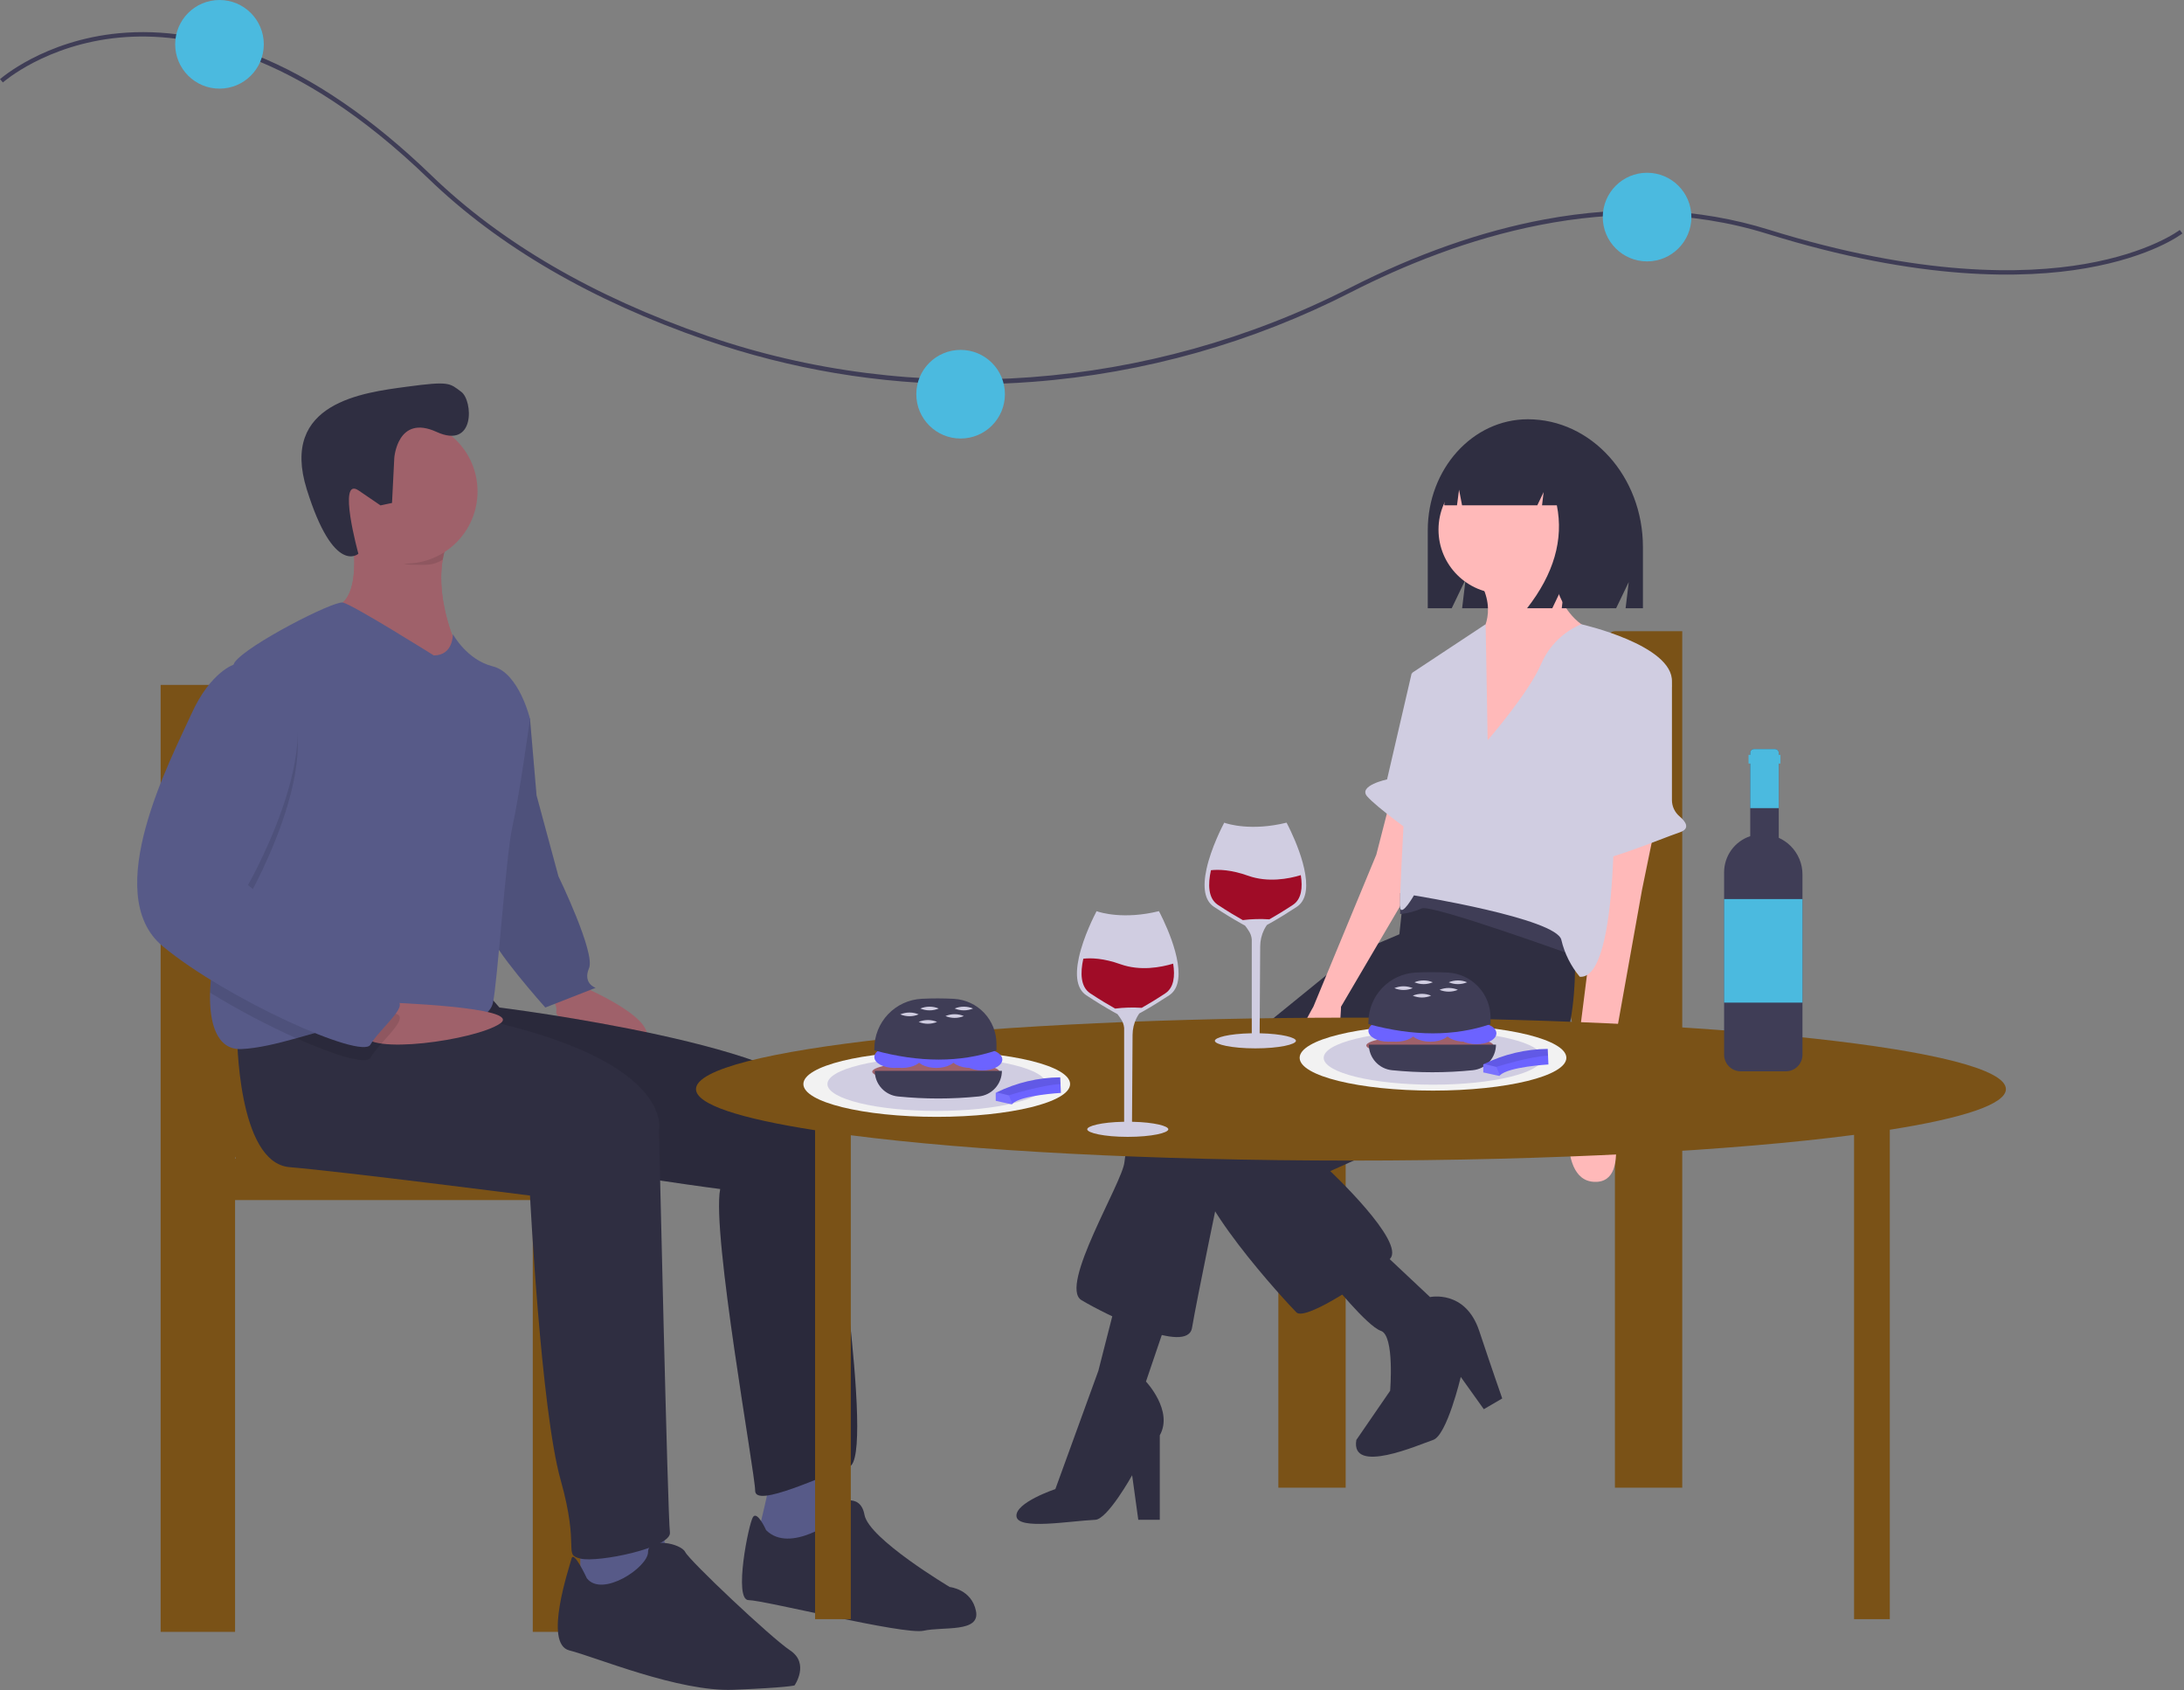 <svg width="999" height="773" viewBox="0 0 999 773" fill="none" xmlns="http://www.w3.org/2000/svg">
<rect x="0" y="0" width="999" height="773" fill="#808080" stroke="none"/>
<g id="undraw_special_event_4aj8 1" clip-path="url(#clip0)">
<g id="lights">
<path id="Vector" d="M443.438 175.718C402.348 175.75 361.543 168.901 322.715 155.454C270.663 137.457 228.021 112.633 195.973 81.672C135.352 23.106 85.652 14.28 54.64 17.186C21.069 20.334 1.529 37.524 1.335 37.697L0 36.209C0.197 36.031 20.141 18.451 54.323 15.207C74.369 13.306 95.331 16.618 116.63 25.054C143.19 35.574 170.353 54.139 197.363 80.234C229.199 110.991 271.594 135.663 323.369 153.563C418.416 186.424 525.538 178.468 617.268 131.734C647.639 116.259 677.656 105.697 706.485 100.34C742.839 93.583 777.315 95.151 808.965 104.998C878.514 126.635 926.019 125.488 953.623 120.717C983.407 115.569 996.921 105.267 997.054 105.163L998.282 106.742C997.723 107.177 984.236 117.456 953.963 122.688C926.141 127.498 878.296 128.663 808.371 106.907C737.57 84.883 665.862 109.219 618.176 133.515C572.837 156.737 523.33 170.704 472.539 174.6C462.804 175.345 453.103 175.718 443.438 175.718Z" fill="#3F3D56"/>
<path id="Vector_2" d="M439.4 200.535C450.594 200.535 459.668 191.461 459.668 180.268C459.668 169.074 450.594 160 439.4 160C428.207 160 419.133 169.074 419.133 180.268C419.133 191.461 428.207 200.535 439.4 200.535Z" fill="#4BBADF"/>
<path id="Vector_3" d="M753.4 119.535C764.594 119.535 773.668 110.461 773.668 99.268C773.668 88.074 764.594 79 753.4 79C742.207 79 733.133 88.074 733.133 99.268C733.133 110.461 742.207 119.535 753.4 119.535Z" fill="#4BBADF"/>
<path id="Vector_4" d="M100.4 40.535C111.594 40.535 120.668 31.461 120.668 20.268C120.668 9.074 111.594 0 100.4 0C89.207 0 80.132 9.074 80.132 20.268C80.132 31.461 89.207 40.535 100.4 40.535Z" fill="#4BBADF"/>
</g>
<g id="people">
<path id="Vector_5" d="M584.744 484.482V680.309H615.534V501.725H738.696V680.309H769.486V288.655H738.696C728.493 288.655 712.832 341.794 712.832 395.19C712.832 435.438 717.532 469.93 724.216 484.482H584.744ZM738.696 484.482H738.396C738.497 484.263 738.596 484.032 738.696 483.804V484.482Z" fill="#7A5217"/>
<path id="Vector_6" d="M698.845 191.728H698.845C673.571 191.728 653.083 214.466 653.083 242.515V278.15H664.043L670.388 264.947L668.801 278.15H739.248L745.016 266.147L743.574 278.15H751.506V250.17C751.506 217.894 727.929 191.728 698.845 191.728Z" fill="#2F2E41"/>
<path id="Vector_7" d="M646.41 424.554L618.312 436.496L520.672 515.872C517.082 520.284 514.882 525.662 514.35 531.326C513.648 540.457 484.145 588.224 494.682 594.546C505.218 600.868 543.15 619.834 545.258 607.19C547.365 594.546 558.604 540.457 558.604 540.457L652.732 456.164L646.41 424.554Z" fill="#2F2E41"/>
<path id="Vector_8" d="M536.126 596.653L524.184 631.775C524.184 631.775 536.828 645.122 530.506 656.361V694.995H520.672L517.862 674.624C517.862 674.624 506.661 694.738 501.004 694.995C489.144 695.535 465.658 699.753 464.955 693.431C464.253 687.109 482.74 680.946 482.74 680.946L502.409 626.858L510.838 593.843L536.126 596.653Z" fill="#2F2E41"/>
<path id="Vector_9" d="M719.464 415.422C719.464 415.422 725.786 477.237 707.522 488.477C689.259 499.716 608.478 535.54 608.478 535.54C608.478 535.54 642.897 567.853 635.873 575.58C628.848 583.307 597.238 604.38 593.024 600.165C588.809 595.951 541.745 545.375 547.365 529.218C552.984 513.062 630.956 460.379 630.956 460.379L640.088 427.364L642.897 400.671L672.4 381.705L719.464 415.422Z" fill="#2F2E41"/>
<path id="Vector_10" d="M687.281 271.501C703.454 271.501 716.565 258.391 716.565 242.218C716.565 226.045 703.454 212.934 687.281 212.934C671.108 212.934 657.998 226.045 657.998 242.218C657.998 258.391 671.108 271.501 687.281 271.501Z" fill="#FFB9B9"/>
<path id="Vector_11" d="M709.981 254.212C709.981 254.212 708.576 280.905 730.352 289.334C752.127 297.763 676.263 352.554 676.263 352.554V291.441C676.263 291.441 686.098 280.904 676.263 264.748L709.981 254.212Z" fill="#FFB9B9"/>
<path id="Vector_12" d="M756.693 379.598L751.074 406.993L734.215 501.121C734.215 501.121 748.264 541.16 729.298 540.457C710.332 539.755 719.464 496.906 719.464 496.906L729.298 418.935V388.73L756.693 379.598Z" fill="#FFB9B9"/>
<path id="Vector_13" d="M635.873 366.251L629.551 390.837L600.751 460.379C600.751 460.379 581.082 493.394 597.238 492.691C613.395 491.989 613.395 460.379 613.395 460.379L646.41 404.183V372.573L635.873 366.251Z" fill="#FFB9B9"/>
<path id="Vector_14" d="M630.956 571.365L654.136 593.141C654.136 593.141 670.293 589.629 676.615 608.594C682.937 627.56 687.151 639.502 687.151 639.502L678.722 644.419L668.185 629.668C668.185 629.668 661.863 656.361 655.541 658.468C649.219 660.575 617.609 674.624 620.419 658.468L635.873 635.99C635.873 635.99 637.98 610.702 631.658 608.594C625.336 606.487 608.478 585.414 608.478 585.414L630.956 571.365Z" fill="#2F2E41"/>
<path id="Vector_15" d="M720.577 437.198C720.577 437.198 654.548 413.315 650.333 415.422C647.196 416.808 643.854 417.676 640.439 417.99L640.499 408.398C640.499 408.398 662.274 400.671 674.216 405.588C686.158 410.505 722.685 432.281 722.685 432.281L720.577 437.198Z" fill="#3F3D56"/>
<path id="Vector_16" d="M680.478 338.505C680.478 338.505 699.444 316.729 705.063 303.383C708.619 295.292 715.145 288.874 723.295 285.456C723.295 285.456 765.474 294.953 764.771 311.812C764.069 328.671 738.078 354.661 738.078 354.661C738.078 354.661 741.591 448.086 722.625 446.681C718.534 441.799 715.647 436.025 714.195 429.823C712.088 419.988 646.761 409.452 646.761 409.452C646.761 409.452 641.141 419.286 640.439 415.071C639.736 410.857 646.058 307.597 646.058 307.597L679.556 285.456L680.478 338.505Z" fill="#D0CDE1"/>
<path id="Vector_17" d="M759.36 305.026L759.831 305.29C761.332 306.133 762.582 307.36 763.451 308.845C764.321 310.331 764.779 312.021 764.779 313.743L764.772 365.873C764.777 367.29 765.091 368.689 765.691 369.973C766.291 371.257 767.163 372.394 768.247 373.307C770.953 375.609 773.462 378.925 768.284 380.652C759.854 383.461 726.839 397.51 726.137 392.593C725.435 387.676 724.03 382.056 726.137 382.056C727.787 382.056 737.616 331.685 745.515 310.149C745.997 308.83 746.76 307.632 747.751 306.638C748.742 305.643 749.937 304.876 751.254 304.389C752.571 303.901 753.978 303.706 755.377 303.816C756.777 303.926 758.136 304.339 759.36 305.026V305.026Z" fill="#D0CDE1"/>
<path id="Vector_18" d="M655.541 305.139L645.707 307.949L634.468 356.417C634.468 356.417 621.122 359.227 625.336 364.144C629.551 369.061 647.112 381.705 647.112 381.705L655.541 305.139Z" fill="#D0CDE1"/>
<path id="Vector_19" d="M711.855 205.718C709.652 202.761 706.799 200.351 703.515 198.675C700.23 196.999 696.604 196.103 692.918 196.055H692.019C674.696 196.055 660.654 211.73 660.654 231.066V231.066H666.458L667.395 223.931L668.77 231.066H703.196L706.08 225.03L705.359 231.066H712.131C715.291 246.761 710.751 262.456 698.509 278.15H710.046L715.814 266.078L714.372 278.15H736.364L740.69 250.383C740.69 229.587 728.607 211.953 711.855 205.718Z" fill="#2F2E41"/>
<path id="Vector_20" d="M123.535 529.728C130.925 513.639 136.122 475.501 136.122 431.001C136.122 371.963 118.806 313.209 107.525 313.209H73.481V746.248H107.525V548.793H243.701V746.248H277.745V529.728H123.535ZM107.525 528.979C107.635 529.231 107.745 529.486 107.856 529.728H107.525V528.979Z" fill="#7A5217"/>
<path id="Vector_21" d="M265.433 450.728C265.433 450.728 306.433 467.728 293.433 477.728C280.433 487.728 253.433 465.728 254.433 462.728C255.433 459.728 250.433 452.728 250.433 452.728L265.433 450.728Z" fill="#9F616A"/>
<path id="Vector_22" d="M229.433 316.728L242.433 328.728L245.433 363.728L255.433 400.728C255.433 400.728 272.433 435.728 269.433 442.728C266.433 449.728 272.433 451.728 272.433 451.728L249.433 460.728C249.433 460.728 224.433 432.728 224.433 426.728C224.433 420.728 229.433 316.728 229.433 316.728Z" fill="#575A88"/>
<path id="Vector_23" opacity="0.1" d="M229.433 316.728L242.433 328.728L245.433 363.728L255.433 400.728C255.433 400.728 272.433 435.728 269.433 442.728C266.433 449.728 272.433 451.728 272.433 451.728L249.433 460.728C249.433 460.728 224.433 432.728 224.433 426.728C224.433 420.728 229.433 316.728 229.433 316.728Z" fill="black"/>
<path id="Vector_24" d="M352.433 676.728C352.433 676.728 347.433 699.728 346.433 701.728C345.433 703.728 365.433 710.728 365.433 710.728L389.433 693.728C389.433 693.728 379.433 671.728 379.433 667.728L352.433 676.728Z" fill="#575A88"/>
<path id="Vector_25" d="M221.433 452.728L228.433 460.728C228.433 460.728 373.433 478.728 376.433 506.728C379.433 534.728 400.433 666.728 388.433 670.728C376.433 674.728 345.433 689.728 345.433 681.728C345.433 673.728 325.433 563.728 329.433 543.728C329.433 543.728 156.433 521.728 152.433 496.728C148.433 471.728 156.433 460.728 156.433 460.728L221.433 452.728Z" fill="#2F2E41"/>
<path id="Vector_26" opacity="0.1" d="M221.433 452.728L228.433 460.728C228.433 460.728 373.433 478.728 376.433 506.728C379.433 534.728 400.433 666.728 388.433 670.728C376.433 674.728 345.433 689.728 345.433 681.728C345.433 673.728 325.433 563.728 329.433 543.728C329.433 543.728 156.433 521.728 152.433 496.728C148.433 471.728 156.433 460.728 156.433 460.728L221.433 452.728Z" fill="black"/>
<path id="Vector_27" d="M350.433 699.728C350.433 699.728 346.433 690.728 344.433 693.728C342.433 696.728 335.433 731.728 342.433 731.728C349.433 731.728 413.433 747.728 422.433 745.728C431.433 743.728 448.433 746.728 446.433 736.728C444.433 726.728 434.433 725.728 434.433 725.728C434.433 725.728 397.433 703.728 395.433 692.728C393.433 681.728 382.433 687.728 382.433 687.728V694.728C382.433 694.728 361.433 710.728 350.433 699.728Z" fill="#2F2E41"/>
<path id="Vector_28" d="M160.433 240.728C160.433 240.728 167.433 274.728 152.433 277.728C137.433 280.728 171.433 300.728 171.433 300.728L193.433 312.728L209.433 296.728C209.433 296.728 194.933 267.228 205.933 245.228C216.933 223.228 160.433 240.728 160.433 240.728Z" fill="#9F616A"/>
<path id="Vector_29" d="M209.433 296.728L193.433 312.728L171.433 300.728C171.433 300.728 137.433 280.728 152.433 277.728C162.083 275.798 162.623 261.038 161.793 250.758C161.522 247.393 161.068 244.045 160.433 240.728C160.433 240.728 216.933 223.228 205.933 245.228C204.262 248.626 203.103 252.252 202.493 255.988C199.123 275.758 209.433 296.728 209.433 296.728Z" fill="#9F616A"/>
<path id="Vector_30" d="M265.433 705.728V728.728H303.433L306.433 719.728L302.433 695.728L265.433 705.728Z" fill="#575A88"/>
<path id="Vector_31" d="M108.433 472.728C108.433 472.728 108.433 531.728 132.433 533.728C156.433 535.728 242.433 546.728 242.433 546.728C242.433 546.728 247.433 644.728 256.433 676.728C265.433 708.728 257.433 710.728 265.433 712.728C273.433 714.728 307.433 707.728 306.433 700.728C305.433 693.728 301.433 516.728 301.433 516.728C301.433 516.728 310.433 478.728 190.433 460.728L108.433 472.728Z" fill="#2F2E41"/>
<path id="Vector_32" d="M268.433 721.728C268.433 721.728 262.433 708.728 261.433 712.728C260.433 716.728 248.433 751.728 260.433 754.728C272.433 757.728 310.433 773.728 335.433 772.728C360.433 771.728 363.433 770.728 363.433 770.728C363.433 770.728 370.433 760.728 361.433 754.728C352.433 748.728 315.433 713.728 313.433 709.728C311.433 705.728 296.433 702.728 296.433 709.728C296.433 716.728 275.433 730.728 268.433 721.728Z" fill="#2F2E41"/>
<path id="Vector_33" opacity="0.1" d="M205.933 245.228C204.262 248.626 203.103 252.252 202.493 255.988C197.513 258.998 194.183 258.228 187.933 258.228C178.663 258.228 174.923 246.378 168.933 240.228C168.463 234.518 160.433 240.728 160.433 240.728C160.433 240.728 216.933 223.228 205.933 245.228Z" fill="black"/>
<path id="Vector_34" d="M185.433 257.728C203.659 257.728 218.433 242.954 218.433 224.728C218.433 206.503 203.659 191.728 185.433 191.728C167.208 191.728 152.433 206.503 152.433 224.728C152.433 242.954 167.208 257.728 185.433 257.728Z" fill="#9F616A"/>
<path id="Vector_35" d="M242.433 328.728C242.433 328.728 237.433 364.728 234.433 377.728C231.433 390.728 227.433 450.728 225.433 458.728C223.433 466.728 211.433 468.728 187.433 465.728C185.927 465.539 184.411 465.425 182.893 465.388C168.113 464.918 151.203 470.448 135.553 474.788C126.553 477.288 117.963 479.388 110.433 479.728C99.033 480.248 95.693 467.608 96.083 453.928C96.453 441.198 100.063 427.548 103.433 422.728C109.503 414.048 103.533 336.118 105.773 310.418V310.408C106.113 306.488 106.643 303.788 107.433 302.728C113.433 294.728 152.433 274.728 156.803 275.538C161.163 276.348 198.433 299.728 198.433 299.728C207.433 299.728 207.143 289.968 207.143 289.968C207.143 289.968 213.433 301.728 225.433 304.728C237.433 307.728 242.433 328.728 242.433 328.728Z" fill="#575A88"/>
<path id="Vector_36" d="M175.586 458.371C175.586 458.371 240.002 460.422 228.718 468.075C217.433 475.728 167.433 482.728 166.433 472.728C165.433 462.728 175.586 458.371 175.586 458.371Z" fill="#9F616A"/>
<path id="Vector_37" opacity="0.1" d="M182.893 465.388C183.103 469.228 172.773 477.878 169.433 483.728C167.583 486.968 153.263 482.698 135.553 474.788C121.963 468.688 108.779 461.721 96.083 453.928C96.453 441.198 100.063 427.548 103.433 422.728C109.503 414.048 103.533 336.118 105.773 310.418V310.408C106.307 310.137 106.862 309.91 107.433 309.728H119.433C160.433 328.728 113.433 410.728 113.433 410.728C113.433 410.728 175.433 461.728 181.433 463.728C181.827 463.803 182.184 464.007 182.448 464.307C182.713 464.608 182.869 464.989 182.893 465.388V465.388Z" fill="black"/>
<path id="Vector_38" d="M119.433 303.728H107.433C107.433 303.728 96.433 306.728 87.433 326.728C78.433 346.728 45.433 408.728 74.433 432.728C103.433 456.728 165.433 484.728 169.433 477.728C173.433 470.728 187.433 459.728 181.433 457.728C175.433 455.728 113.433 404.728 113.433 404.728C113.433 404.728 160.433 322.728 119.433 303.728Z" fill="#575A88"/>
<path id="Vector_39" d="M180.356 209.373C180.356 209.373 181.805 189.325 199.67 197.499C217.536 205.674 216.37 183.143 210.971 179.161C205.572 175.18 205.743 174.194 185.997 176.858C166.251 179.522 127.916 184.036 140.311 223.739C152.707 263.442 163.933 253.228 163.933 253.228C163.933 253.228 154.08 217.501 164.064 224.307L174.047 231.114L179.315 229.998L180.356 209.373Z" fill="#2F2E41"/>
<path id="Vector_40" d="M917.535 498.046C917.535 479.996 783.406 465.364 617.949 465.364C452.492 465.364 318.362 479.996 318.362 498.046C318.362 505.042 338.521 511.523 372.833 516.839V740.439H389.174V519.145C444.128 526.229 526.215 530.728 617.949 530.728C710.44 530.728 793.131 526.155 848.086 518.969V740.439H864.427V516.625C897.905 511.349 917.535 504.948 917.535 498.046Z" fill="#7A5217"/>
<path id="Vector_41" d="M655.481 498.728C689.17 498.728 716.481 492.013 716.481 483.728C716.481 475.444 689.17 468.728 655.481 468.728C621.792 468.728 594.481 475.444 594.481 483.728C594.481 492.013 621.792 498.728 655.481 498.728Z" fill="#F2F2F2"/>
<path id="Vector_42" d="M655.481 496.023C683.095 496.023 705.481 490.519 705.481 483.728C705.481 476.938 683.095 471.433 655.481 471.433C627.867 471.433 605.481 476.938 605.481 483.728C605.481 490.519 627.867 496.023 655.481 496.023Z" fill="#D0CDE1"/>
<path id="Vector_43" d="M428.481 510.728C462.17 510.728 489.481 504.013 489.481 495.728C489.481 487.444 462.17 480.728 428.481 480.728C394.792 480.728 367.481 487.444 367.481 495.728C367.481 504.013 394.792 510.728 428.481 510.728Z" fill="#F2F2F2"/>
<path id="Vector_44" d="M428.481 508.023C456.095 508.023 478.481 502.519 478.481 495.728C478.481 488.938 456.095 483.433 428.481 483.433C400.867 483.433 378.481 488.938 378.481 495.728C378.481 502.519 400.867 508.023 428.481 508.023Z" fill="#D0CDE1"/>
<path id="Vector_45" d="M654.061 482.669C670.122 482.669 683.142 480.613 683.142 478.078C683.142 475.542 670.122 473.486 654.061 473.486C638.001 473.486 624.981 475.542 624.981 478.078C624.981 480.613 638.001 482.669 654.061 482.669Z" fill="#9F616A"/>
<path id="Vector_46" d="M638.565 476.356C643.636 476.356 647.748 474.129 647.748 471.381C647.748 468.634 643.636 466.407 638.565 466.407C633.493 466.407 629.381 468.634 629.381 471.381C629.381 474.129 633.493 476.356 638.565 476.356Z" fill="#6C63FF"/>
<path id="Vector_47" d="M635.121 476.356C640.193 476.356 644.304 474.129 644.304 471.381C644.304 468.634 640.193 466.407 635.121 466.407C630.049 466.407 625.938 468.634 625.938 471.381C625.938 474.129 630.049 476.356 635.121 476.356Z" fill="#6C63FF"/>
<path id="Vector_48" d="M675.298 477.504C680.37 477.504 684.481 475.277 684.481 472.529C684.481 469.782 680.37 467.555 675.298 467.555C670.226 467.555 666.115 469.782 666.115 472.529C666.115 475.277 670.226 477.504 675.298 477.504Z" fill="#6C63FF"/>
<path id="Vector_49" d="M654.253 476.356C659.325 476.356 663.436 474.129 663.436 471.381C663.436 468.634 659.325 466.407 654.253 466.407C649.181 466.407 645.069 468.634 645.069 471.381C645.069 474.129 649.181 476.356 654.253 476.356Z" fill="#6C63FF"/>
<path id="Vector_50" d="M669.941 476.356C675.013 476.356 679.124 474.129 679.124 471.381C679.124 468.634 675.013 466.407 669.941 466.407C664.869 466.407 660.758 468.634 660.758 471.381C660.758 474.129 664.869 476.356 669.941 476.356Z" fill="#6C63FF"/>
<path id="Vector_51" d="M681.803 468.32C665.206 473.952 646.584 473.952 625.938 468.32V467.545C625.934 461.69 628.182 456.057 632.215 451.813C636.248 447.568 641.759 445.036 647.607 444.741C652.529 444.493 657.46 444.5 662.381 444.76C667.643 445.066 672.587 447.376 676.199 451.213C679.811 455.051 681.816 460.126 681.803 465.397V468.32Z" fill="#3F3D56"/>
<path id="Vector_52" d="M673.654 489.406C661.389 490.645 649.03 490.645 636.764 489.406C633.855 489.121 631.155 487.764 629.19 485.6C627.225 483.436 626.134 480.618 626.129 477.695H684.29C684.285 480.618 683.194 483.436 681.229 485.6C679.264 487.764 676.564 489.121 673.654 489.406V489.406Z" fill="#3F3D56"/>
<path id="Vector_53" d="M646.217 451.867C644.884 452.423 643.453 452.709 642.008 452.709C640.564 452.709 639.133 452.423 637.799 451.867C639.133 451.311 640.564 451.025 642.008 451.025C643.453 451.025 644.884 451.311 646.217 451.867V451.867Z" fill="#D0CDE1"/>
<path id="Vector_54" d="M654.635 455.311C653.302 455.866 651.871 456.152 650.426 456.152C648.982 456.152 647.551 455.866 646.217 455.311C647.551 454.755 648.982 454.469 650.426 454.469C651.871 454.469 653.302 454.755 654.635 455.311V455.311Z" fill="#D0CDE1"/>
<path id="Vector_55" d="M655.401 449.189C654.067 449.744 652.636 450.03 651.192 450.03C649.747 450.03 648.316 449.744 646.983 449.189C648.316 448.633 649.747 448.347 651.192 448.347C652.636 448.347 654.067 448.633 655.401 449.189V449.189Z" fill="#D0CDE1"/>
<path id="Vector_56" d="M671.089 449.189C669.755 449.744 668.325 450.03 666.88 450.03C665.435 450.03 664.004 449.744 662.671 449.189C664.004 448.633 665.435 448.347 666.88 448.347C668.325 448.347 669.755 448.633 671.089 449.189V449.189Z" fill="#D0CDE1"/>
<path id="Vector_57" d="M666.88 452.632C665.546 453.188 664.116 453.474 662.671 453.474C661.226 453.474 659.795 453.188 658.462 452.632C659.795 452.077 661.226 451.79 662.671 451.79C664.116 451.79 665.546 452.077 666.88 452.632V452.632Z" fill="#D0CDE1"/>
<path id="Vector_58" d="M428.061 494.669C444.122 494.669 457.142 492.613 457.142 490.078C457.142 487.542 444.122 485.486 428.061 485.486C412.001 485.486 398.981 487.542 398.981 490.078C398.981 492.613 412.001 494.669 428.061 494.669Z" fill="#9F616A"/>
<path id="Vector_59" d="M412.565 488.356C417.636 488.356 421.748 486.129 421.748 483.381C421.748 480.634 417.636 478.407 412.565 478.407C407.493 478.407 403.381 480.634 403.381 483.381C403.381 486.129 407.493 488.356 412.565 488.356Z" fill="#6C63FF"/>
<path id="Vector_60" d="M409.121 488.356C414.193 488.356 418.304 486.129 418.304 483.381C418.304 480.634 414.193 478.407 409.121 478.407C404.049 478.407 399.938 480.634 399.938 483.381C399.938 486.129 404.049 488.356 409.121 488.356Z" fill="#6C63FF"/>
<path id="Vector_61" d="M449.298 489.504C454.37 489.504 458.481 487.277 458.481 484.529C458.481 481.782 454.37 479.555 449.298 479.555C444.226 479.555 440.115 481.782 440.115 484.529C440.115 487.277 444.226 489.504 449.298 489.504Z" fill="#6C63FF"/>
<path id="Vector_62" d="M428.253 488.356C433.325 488.356 437.436 486.129 437.436 483.381C437.436 480.634 433.325 478.407 428.253 478.407C423.181 478.407 419.07 480.634 419.07 483.381C419.07 486.129 423.181 488.356 428.253 488.356Z" fill="#6C63FF"/>
<path id="Vector_63" d="M443.941 488.356C449.013 488.356 453.124 486.129 453.124 483.381C453.124 480.634 449.013 478.407 443.941 478.407C438.869 478.407 434.758 480.634 434.758 483.381C434.758 486.129 438.869 488.356 443.941 488.356Z" fill="#6C63FF"/>
<path id="Vector_64" d="M455.803 480.32C439.206 485.952 420.584 485.952 399.938 480.32V479.545C399.934 473.69 402.182 468.057 406.215 463.813C410.248 459.568 415.759 457.036 421.607 456.741C426.529 456.493 431.46 456.5 436.381 456.76C441.643 457.066 446.587 459.376 450.199 463.213C453.81 467.051 455.816 472.126 455.803 477.397V480.32Z" fill="#3F3D56"/>
<path id="Vector_65" d="M447.654 501.406C435.389 502.645 423.03 502.645 410.764 501.406C407.855 501.121 405.155 499.764 403.19 497.6C401.225 495.436 400.134 492.618 400.129 489.695H458.29C458.285 492.618 457.194 495.436 455.229 497.6C453.264 499.764 450.564 501.121 447.654 501.406V501.406Z" fill="#3F3D56"/>
<path id="Vector_66" d="M420.217 463.867C418.884 464.423 417.453 464.709 416.008 464.709C414.564 464.709 413.133 464.423 411.799 463.867C413.133 463.311 414.564 463.025 416.008 463.025C417.453 463.025 418.884 463.311 420.217 463.867Z" fill="#D0CDE1"/>
<path id="Vector_67" d="M428.635 467.311C427.302 467.866 425.871 468.152 424.426 468.152C422.982 468.152 421.551 467.866 420.217 467.311C421.551 466.755 422.982 466.469 424.426 466.469C425.871 466.469 427.302 466.755 428.635 467.311Z" fill="#D0CDE1"/>
<path id="Vector_68" d="M429.401 461.189C428.067 461.744 426.637 462.03 425.192 462.03C423.747 462.03 422.316 461.744 420.983 461.189C422.316 460.633 423.747 460.347 425.192 460.347C426.637 460.347 428.067 460.633 429.401 461.189V461.189Z" fill="#D0CDE1"/>
<path id="Vector_69" d="M445.089 461.189C443.755 461.744 442.325 462.03 440.88 462.03C439.435 462.03 438.004 461.744 436.671 461.189C438.004 460.633 439.435 460.347 440.88 460.347C442.325 460.347 443.755 460.633 445.089 461.189Z" fill="#D0CDE1"/>
<path id="Vector_70" d="M440.88 464.632C439.546 465.188 438.116 465.474 436.671 465.474C435.226 465.474 433.795 465.188 432.462 464.632C433.795 464.077 435.226 463.79 436.671 463.79C438.116 463.79 439.546 464.077 440.88 464.632V464.632Z" fill="#D0CDE1"/>
<path id="Vector_71" d="M707.958 479.664L708.099 482.761L708.278 486.779C708.278 486.779 689.826 487.822 686.109 491.75C686.023 491.834 685.944 491.925 685.872 492.022L678.481 490.404L678.463 486.763C678.463 486.763 678.565 486.707 678.763 486.6C678.808 486.576 678.865 486.546 678.922 486.516C687.966 482.088 697.888 479.746 707.958 479.664Z" fill="#6C63FF"/>
<path id="Vector_72" opacity="0.1" d="M707.958 479.664L708.099 482.761C699.916 483.014 684.431 487.892 684.431 487.892L678.763 486.6C687.846 482.113 697.827 479.742 707.958 479.664V479.664Z" fill="black"/>
<path id="Vector_73" opacity="0.1" d="M678.922 486.516L684.431 487.892L686.109 491.75C686.023 491.834 685.944 491.925 685.872 492.022L678.481 490.404L678.463 486.763C678.463 486.763 678.565 486.707 678.763 486.6C678.808 486.576 678.865 486.546 678.922 486.516Z" fill="white"/>
<path id="Vector_74" d="M484.958 492.664L485.099 495.761L485.278 499.779C485.278 499.779 466.826 500.822 463.109 504.75C463.023 504.834 462.944 504.925 462.872 505.022L455.481 503.404L455.463 499.763C455.463 499.763 455.565 499.707 455.763 499.6C455.808 499.576 455.865 499.546 455.922 499.516C464.966 495.088 474.888 492.746 484.958 492.664Z" fill="#6C63FF"/>
<path id="Vector_75" opacity="0.1" d="M484.958 492.664L485.099 495.761C476.916 496.014 461.431 500.892 461.431 500.892L455.763 499.6C464.846 495.113 474.828 492.742 484.958 492.664Z" fill="black"/>
<path id="Vector_76" opacity="0.1" d="M455.922 499.516L461.431 500.892L463.109 504.75C463.023 504.834 462.944 504.925 462.872 505.022L455.481 503.404L455.463 499.763C455.463 499.763 455.565 499.707 455.763 499.6C455.808 499.576 455.865 499.546 455.922 499.516Z" fill="white"/>
<path id="Vector_77" d="M819.087 386.884C817.512 385.311 815.667 384.036 813.639 383.12V344.264C813.639 343.808 813.458 343.371 813.136 343.049C812.814 342.727 812.377 342.546 811.921 342.546H802.302C801.846 342.546 801.409 342.727 801.087 343.049C800.765 343.371 800.584 343.808 800.584 344.264V382.375C797.107 383.528 794.081 385.747 791.936 388.717C789.792 391.687 788.637 395.257 788.636 398.921V482.273C788.636 483.276 788.833 484.269 789.217 485.196C789.601 486.122 790.163 486.964 790.873 487.674C791.582 488.383 792.424 488.945 793.351 489.329C794.277 489.713 795.271 489.911 796.274 489.911H816.878C818.895 489.911 820.828 489.11 822.254 487.684C823.68 486.258 824.481 484.324 824.481 482.308V399.903C824.484 397.485 824.009 395.089 823.083 392.855C822.157 390.621 820.799 388.591 819.087 386.884Z" fill="#3F3D56"/>
<path id="Vector_78" d="M824.481 411.139H788.636V458.491H824.481V411.139Z" fill="#4BBADF"/>
<path id="Vector_79" d="M814.413 345.201H813.639V344.264C813.639 343.808 813.458 343.371 813.136 343.049C812.814 342.727 812.377 342.546 811.921 342.546H802.302C801.846 342.546 801.409 342.727 801.087 343.049C800.765 343.371 800.584 343.808 800.584 344.264V345.201H799.81V349.184H800.584V369.541H813.639V349.184H814.413V345.201Z" fill="#4BBADF"/>
<path id="Vector_80" d="M532.075 420.61C531.126 418.585 530.378 417.153 530.116 416.66C514.026 420.631 503.29 417.276 501.597 416.682C500.77 418.246 495.601 428.239 493.512 437.821C491.625 446.463 492.72 452.257 496.768 455.041L496.888 455.126L496.914 455.144C501.382 458.088 505.643 460.695 509.58 462.892C510.11 463.188 510.61 463.462 511.08 463.715L511.13 463.743L511.166 463.788C511.706 464.468 512.209 465.178 512.673 465.914C513.542 467.13 514.07 468.557 514.201 470.047V512.971L513.93 512.976C503.667 513.186 497.314 514.926 497.314 516.417C497.314 518.054 504.932 519.878 515.862 519.878C526.793 519.878 534.41 518.054 534.41 516.417C534.41 514.948 528.165 513.217 518.076 512.984L517.804 512.978L518.058 473.273C518.064 470.584 518.689 467.934 519.884 465.526C520.088 465.121 520.307 464.727 520.535 464.357C520.718 464.058 520.912 463.767 521.111 463.492L521.148 463.441L521.203 463.411C521.708 463.135 522.245 462.836 522.813 462.514L522.879 462.478C526.605 460.374 530.619 457.907 534.812 455.143C538.555 452.675 539.858 447.688 538.686 440.319C537.568 433.293 534.474 425.723 532.075 420.61Z" fill="#D0CDE1"/>
<path id="Vector_81" d="M533.037 454.243C528.641 457.141 525.012 459.313 522.237 460.879H522.234C518.185 460.603 514.119 460.717 510.093 461.22C507.248 459.632 503.409 457.355 498.688 454.243C498.643 454.213 498.598 454.184 498.553 454.151V454.149C494.222 451.169 494.115 444.86 495.524 438.408C499.108 438.01 504.823 438.184 512.502 440.927C521.594 444.175 531.113 442.338 536.628 440.668C537.534 446.36 536.982 451.642 533.037 454.243Z" fill="#A00C27"/>
<path id="Vector_82" d="M590.454 380.144C589.505 378.12 588.756 376.687 588.494 376.195C572.404 380.165 561.669 376.81 559.976 376.217C559.148 377.78 553.979 387.774 551.891 397.355C550.003 405.997 551.099 411.791 555.146 414.575L555.266 414.661L555.292 414.678C559.76 417.622 564.022 420.229 567.958 422.427C568.489 422.722 568.989 422.996 569.459 423.25L569.509 423.277L569.544 423.322C570.085 424.003 570.588 424.712 571.051 425.448C571.921 426.664 572.449 428.091 572.58 429.581V472.505L572.308 472.511C562.045 472.72 555.692 474.46 555.692 475.952C555.692 477.588 563.31 479.412 574.241 479.412C585.171 479.412 592.789 477.588 592.789 475.952C592.789 474.482 586.544 472.752 576.455 472.519L576.182 472.512L576.436 432.807C576.442 430.119 577.067 427.468 578.262 425.06C578.466 424.655 578.685 424.262 578.913 423.891C579.096 423.592 579.29 423.301 579.49 423.026L579.526 422.976L579.581 422.946C580.086 422.67 580.623 422.371 581.191 422.048L581.258 422.012C584.983 419.908 588.997 417.441 593.19 414.677C596.933 412.21 598.237 407.222 597.064 399.853C595.946 392.827 592.852 385.257 590.454 380.144Z" fill="#D0CDE1"/>
<path id="Vector_83" d="M591.415 413.778C587.019 416.675 583.39 418.848 580.615 420.413H580.613C576.564 420.137 572.498 420.251 568.471 420.754C565.626 419.166 561.788 416.889 557.066 413.778C557.021 413.748 556.977 413.718 556.932 413.685V413.683C552.601 410.704 552.494 404.394 553.903 397.942C557.487 397.544 563.202 397.718 570.88 400.461C579.973 403.709 589.491 401.872 595.007 400.202C595.913 405.895 595.36 411.176 591.415 413.778Z" fill="#A00C27"/>
</g>
</g>
<defs>
<clipPath id="clip0">
<rect width="998.282" height="772.773" fill="white"/>
</clipPath>
</defs>
</svg>
